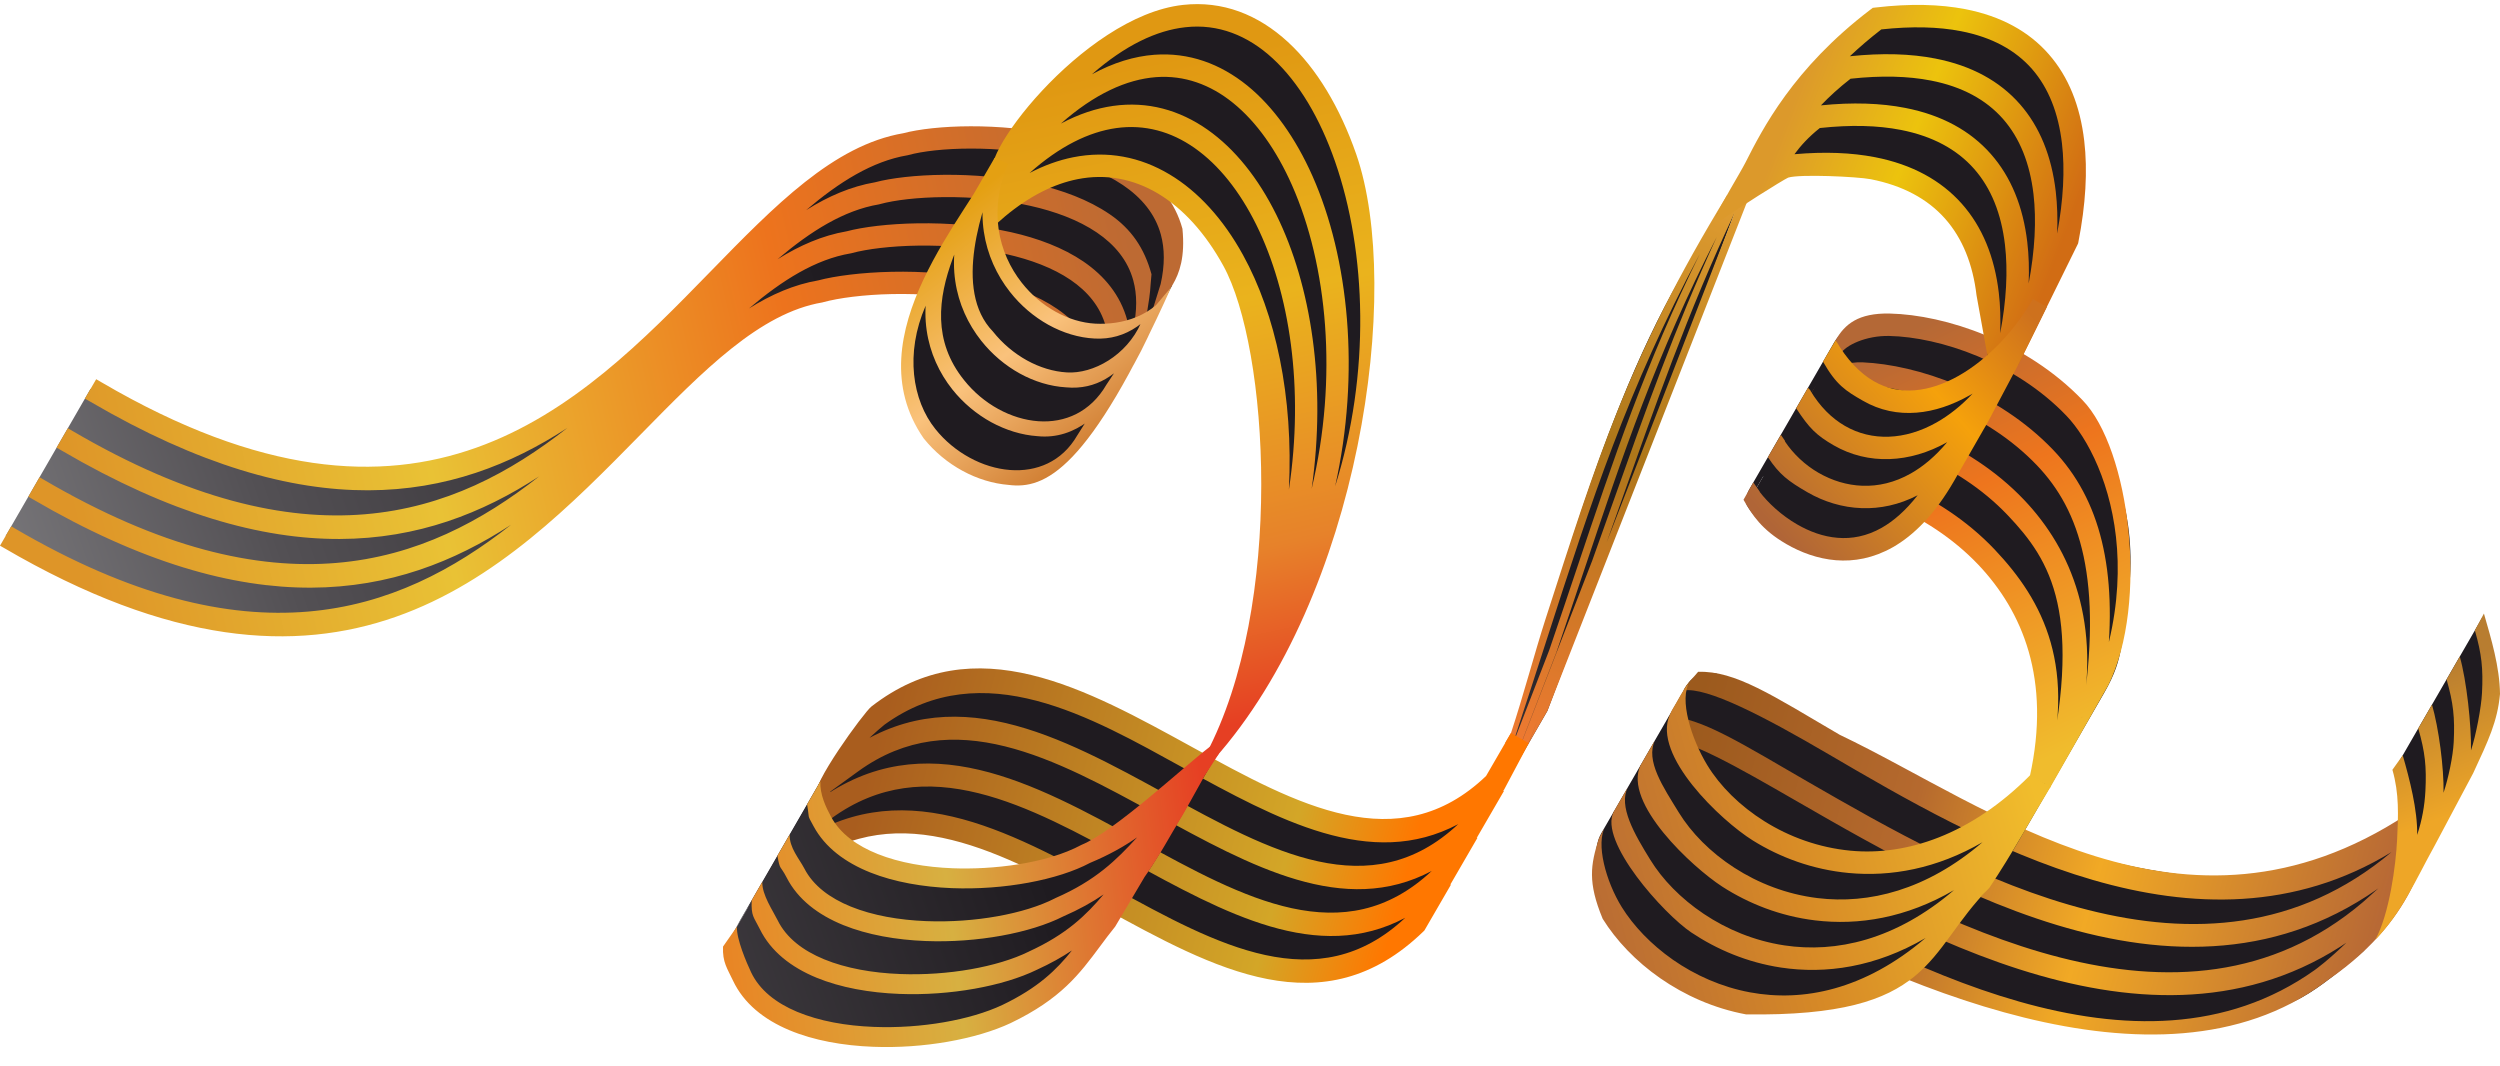 <?xml version="1.0" encoding="UTF-8"?>
<!DOCTYPE svg PUBLIC "-//W3C//DTD SVG 1.1//EN" "http://www.w3.org/Graphics/SVG/1.1/DTD/svg11.dtd">
<!-- Creator: CorelDRAW 2021.5 -->
<svg xmlns="http://www.w3.org/2000/svg" xml:space="preserve" width="504px" height="215px" version="1.1" style="shape-rendering:geometricPrecision; text-rendering:geometricPrecision; image-rendering:optimizeQuality; fill-rule:evenodd; clip-rule:evenodd"
viewBox="0 0 504 215"
 xmlns:xlink="http://www.w3.org/1999/xlink"
 xmlns:xodm="http://www.corel.com/coreldraw/odm/2003">
 <defs>
  <style type="text/css">
   <![CDATA[
    .fil10 {fill:url(#id0)}
    .fil2 {fill:url(#id1)}
    .fil22 {fill:url(#id2)}
    .fil6 {fill:url(#id3)}
    .fil16 {fill:url(#id4)}
    .fil4 {fill:url(#id5)}
    .fil14 {fill:url(#id6)}
    .fil0 {fill:url(#id7)}
    .fil18 {fill:url(#id8)}
    .fil20 {fill:url(#id9)}
    .fil8 {fill:url(#id10)}
    .fil12 {fill:url(#id11)}
    .fil15 {fill:url(#id12);fill-rule:nonzero}
    .fil3 {fill:url(#id13);fill-rule:nonzero}
    .fil19 {fill:url(#id14);fill-rule:nonzero}
    .fil23 {fill:url(#id15);fill-rule:nonzero}
    .fil7 {fill:url(#id16);fill-rule:nonzero}
    .fil13 {fill:url(#id17);fill-rule:nonzero}
    .fil1 {fill:url(#id18);fill-rule:nonzero}
    .fil21 {fill:url(#id19);fill-rule:nonzero}
    .fil17 {fill:url(#id20);fill-rule:nonzero}
    .fil9 {fill:url(#id21);fill-rule:nonzero}
    .fil5 {fill:url(#id22);fill-rule:nonzero}
    .fil11 {fill:url(#id23);fill-rule:nonzero}
   ]]>
  </style>
  <linearGradient id="id0" gradientUnits="userSpaceOnUse" x1="32.81" y1="165.02" x2="541.94" y2="-0.67">
   <stop offset="0" style="stop-opacity:1; stop-color:#868588"/>
   <stop offset="0.129" style="stop-opacity:1; stop-color:#535054"/>
   <stop offset="0.341" style="stop-opacity:1; stop-color:#1F1B20"/>
   <stop offset="0.549" style="stop-opacity:1; stop-color:#1F1B20"/>
   <stop offset="0.702" style="stop-opacity:1; stop-color:#1F1B20"/>
   <stop offset="0.871" style="stop-opacity:1; stop-color:#1F1B20"/>
   <stop offset="1" style="stop-opacity:1; stop-color:black"/>
  </linearGradient>
  <linearGradient id="id1" gradientUnits="userSpaceOnUse" xlink:href="#id0" x1="1.54" y1="179.59" x2="548.46" y2="-15.24">
  </linearGradient>
  <linearGradient id="id2" gradientUnits="userSpaceOnUse" xlink:href="#id0" x1="1.55" y1="179.58" x2="548.46" y2="-15.24">
  </linearGradient>
  <linearGradient id="id3" gradientUnits="userSpaceOnUse" xlink:href="#id0" x1="255.62" y1="79.23" x2="414.31" y2="60.28">
  </linearGradient>
  <linearGradient id="id4" gradientUnits="userSpaceOnUse" xlink:href="#id0" x1="1.55" y1="179.59" x2="548.45" y2="-15.24">
  </linearGradient>
  <linearGradient id="id5" gradientUnits="userSpaceOnUse" xlink:href="#id0" x1="1.55" y1="179.58" x2="548.46" y2="-15.24">
  </linearGradient>
  <linearGradient id="id6" gradientUnits="userSpaceOnUse" xlink:href="#id0" x1="1.55" y1="179.59" x2="548.46" y2="-15.24">
  </linearGradient>
  <linearGradient id="id7" gradientUnits="userSpaceOnUse" xlink:href="#id0" x1="1.55" y1="179.59" x2="548.46" y2="-15.24">
  </linearGradient>
  <linearGradient id="id8" gradientUnits="userSpaceOnUse" xlink:href="#id0" x1="1.55" y1="179.58" x2="548.46" y2="-15.24">
  </linearGradient>
  <linearGradient id="id9" gradientUnits="userSpaceOnUse" xlink:href="#id0" x1="1.55" y1="179.58" x2="548.46" y2="-15.24">
  </linearGradient>
  <linearGradient id="id10" gradientUnits="userSpaceOnUse" xlink:href="#id0" x1="100.11" y1="268.52" x2="385.79" y2="44.77">
  </linearGradient>
  <linearGradient id="id11" gradientUnits="userSpaceOnUse" xlink:href="#id0" x1="1.55" y1="179.59" x2="548.46" y2="-15.24">
  </linearGradient>
  <linearGradient id="id12" gradientUnits="userSpaceOnUse" x1="228.05" y1="50.03" x2="13.72" y2="99.48">
   <stop offset="0" style="stop-opacity:1; stop-color:#BD6A33"/>
   <stop offset="0.322" style="stop-opacity:1; stop-color:#ED731D"/>
   <stop offset="0.671" style="stop-opacity:1; stop-color:#E9C235"/>
   <stop offset="1" style="stop-opacity:1; stop-color:#DE9528"/>
  </linearGradient>
  <linearGradient id="id13" gradientUnits="userSpaceOnUse" x1="494.05" y1="164.31" x2="484.03" y2="137.22">
   <stop offset="0" style="stop-opacity:1; stop-color:#EEA627"/>
   <stop offset="1" style="stop-opacity:1; stop-color:#B87D30"/>
  </linearGradient>
  <linearGradient id="id14" gradientUnits="userSpaceOnUse" x1="187.92" y1="45.45" x2="224.82" y2="93.77">
   <stop offset="0" style="stop-opacity:1; stop-color:#E4A012"/>
   <stop offset="0.49" style="stop-opacity:1; stop-color:#FAC27C"/>
   <stop offset="1" style="stop-opacity:1; stop-color:#C76F22"/>
  </linearGradient>
  <linearGradient id="id15" gradientUnits="userSpaceOnUse" x1="244.44" y1="173.74" x2="131.35" y2="186.75">
   <stop offset="0" style="stop-opacity:1; stop-color:#E63F23"/>
   <stop offset="0.471" style="stop-opacity:1; stop-color:#D7B041"/>
   <stop offset="1" style="stop-opacity:1; stop-color:#EE781C"/>
  </linearGradient>
  <linearGradient id="id16" gradientUnits="userSpaceOnUse" x1="306.41" y1="148.8" x2="351.67" y2="40.19">
   <stop offset="0" style="stop-opacity:1; stop-color:#ED7931"/>
   <stop offset="0.522" style="stop-opacity:1; stop-color:#AE771A"/>
   <stop offset="1" style="stop-opacity:1; stop-color:#E19D31"/>
  </linearGradient>
  <linearGradient id="id17" gradientUnits="userSpaceOnUse" x1="410.37" y1="64.43" x2="359.65" y2="108.6">
   <stop offset="0" style="stop-opacity:1; stop-color:#CE711D"/>
   <stop offset="0.369" style="stop-opacity:1; stop-color:#F5A10B"/>
   <stop offset="1" style="stop-opacity:1; stop-color:#B06537"/>
  </linearGradient>
  <linearGradient id="id18" gradientUnits="userSpaceOnUse" x1="340.67" y1="146.85" x2="480.58" y2="185.5">
   <stop offset="0" style="stop-opacity:1; stop-color:#9C5A1D"/>
   <stop offset="0.329" style="stop-opacity:1; stop-color:#B5692E"/>
   <stop offset="0.6" style="stop-opacity:1; stop-color:#F1A925"/>
   <stop offset="1" style="stop-opacity:1; stop-color:#B76835"/>
  </linearGradient>
  <linearGradient id="id19" gradientUnits="userSpaceOnUse" x1="410.01" y1="158.66" x2="321.31" y2="183.08">
   <stop offset="0" style="stop-opacity:1; stop-color:#F1BD2C"/>
   <stop offset="0.561" style="stop-opacity:1; stop-color:#D78A26"/>
   <stop offset="1" style="stop-opacity:1; stop-color:#B96C34"/>
  </linearGradient>
  <linearGradient id="id20" gradientUnits="userSpaceOnUse" x1="248.75" y1="146.17" x2="220.13" y2="14.98">
   <stop offset="0" style="stop-opacity:1; stop-color:#E63F23"/>
   <stop offset="0.251" style="stop-opacity:1; stop-color:#E7822A"/>
   <stop offset="0.62" style="stop-opacity:1; stop-color:#EAB31D"/>
   <stop offset="1" style="stop-opacity:1; stop-color:#E09812"/>
  </linearGradient>
  <linearGradient id="id21" gradientUnits="userSpaceOnUse" x1="177.24" y1="147.75" x2="283.47" y2="176.93">
   <stop offset="0" style="stop-opacity:1; stop-color:#A95D1E"/>
   <stop offset="0.78" style="stop-opacity:1; stop-color:#D3A627"/>
   <stop offset="1" style="stop-opacity:1; stop-color:#FF7700"/>
  </linearGradient>
  <linearGradient id="id22" gradientUnits="userSpaceOnUse" x1="375.38" y1="71.1" x2="413.45" y2="152.55">
   <stop offset="0" style="stop-opacity:1; stop-color:#B46836"/>
   <stop offset="0.38" style="stop-opacity:1; stop-color:#EE751D"/>
   <stop offset="1" style="stop-opacity:1; stop-color:#F0BC2D"/>
  </linearGradient>
  <linearGradient id="id23" gradientUnits="userSpaceOnUse" x1="359.56" y1="25.58" x2="416.38" y2="47.26">
   <stop offset="0" style="stop-opacity:1; stop-color:#DC992B"/>
   <stop offset="0.412" style="stop-opacity:1; stop-color:#ECC30D"/>
   <stop offset="1" style="stop-opacity:1; stop-color:#D16C14"/>
  </linearGradient>
 </defs>
 <g id="Слой_x0020_1">
  <g id="_1467009322288">
   <path class="fil0" d="M340.73 137.28c1.12,-1.16 2.81,-1.77 5.28,-1.49 5.24,1.8 8.88,4.43 11.46,6.98 5.51,2.72 10.67,8.16 16.31,11 23.63,11.89 49.71,21.91 73.09,23.2 6.58,0.36 12.85,0.09 18.91,-1.1 5.58,-1.09 9.98,-1.52 15.31,-4.4 3.87,-2.09 8.71,-6.16 12.54,-9.4 1.16,-1.52 2.19,-3.03 3.09,-4.52l0.98 -1.71 -0.48 0.86 -17.12 29.65c-1.02,1.77 -2.21,3.56 -3.59,5.38 -3.83,3.24 -8.67,7.3 -12.54,9.39 -5.33,2.88 -9.73,3.31 -15.31,4.41 -6.06,1.18 -12.33,1.45 -18.91,1.09 -23.38,-1.29 -49.46,-11.3 -73.09,-23.2 -5.64,-2.84 -10.8,-8.28 -16.31,-11 -2.58,-2.55 -6.22,-5.17 -11.46,-6.97 -2.47,-0.29 -4.16,0.32 -5.28,1.48l17.12 -29.65z"/>
   <path class="fil1" d="M330.74 154.27c6.23,0.86 15.24,5.98 27.16,12.74 32.12,18.21 81.58,46.25 118.49,14.84 0.01,-0.01 10.96,-9.8 10.98,-9.81l1.37 -0.67c-0.02,0.02 -9.4,13.9 -9.41,13.91 -39.32,33.48 -90.45,4.48 -123.66,-14.35 -11.5,-6.52 -20.78,-11.78 -26.16,-12.52l1.23 -4.14zm-5.41 9.37c6.02,1.62 14.47,6.35 25.19,12.34 31.69,17.71 80.44,44.95 116.13,19.58 0.02,-0.01 10.56,-7.45 22.36,-24.66l0.01 0.01c-0.05,-1.45 -0.68,13.52 -19.38,26.42 -0.53,0.36 -0.9,0.67 -1.13,0.84 -33.56,24.67 -87.52,0.01 -120.18,-18.24 -10.44,-5.84 -19.04,-10.64 -24.55,-12.13l1.55 -4.16zm11.04 -19.13c6.3,-0.06 15.36,5.76 28.22,13.17 31.48,18.13 79.71,45.9 117.54,14.1 -39.03,23.84 -83.64,-2.26 -113.51,-19.74 -12.84,-7.52 -24.59,-13.66 -29.26,-12.83 0.89,-1.71 1.99,-2.51 2.98,-3.77 7.48,-0.25 14.9,4.7 28.56,12.7 30.18,14.35 69.35,45.61 114.26,16.1 2.05,5.5 1.65,4.43 1.65,4.43l2.11 2.53c-40.84,39.96 -92.78,9.85 -126.57,-9.61 -12.27,-7.07 -21.98,-12.66 -27.06,-12.61l1.08 -4.47z"/>
  </g>
  <g id="_1467009318880">
   <path class="fil2" d="M480.58 185.5c6.08,-11.07 5.51,-21.29 2.65,-31.22l17.12 -29.65c2.86,9.92 3.43,20.15 -2.65,31.21l-17.12 29.66z"/>
   <path class="fil3" d="M495.89 132.36c1.37,4.76 2.36,13.93 2.26,18.92 1,-3 2.08,-8.68 2.22,-11.57 0.25,-4.92 -0.06,-7.85 -1.44,-12.63l1.83 -3.39c1.48,5.15 3.17,10.72 3.24,16.21 -0.5,5.53 -2.35,9.39 -5.4,15.96l-7.78 14.63c-3.89,7 -6.43,13.21 -11.96,18.97 2.88,-5.25 4.15,-15.21 4.39,-20.09 0.25,-4.93 0.44,-9.4 -0.94,-14.18l2.08 -2.92c1.37,4.75 3.01,11.06 2.91,16.05 1,-3.01 1.51,-5.95 1.66,-8.84 0.25,-4.92 -0.06,-7.85 -1.44,-12.63l2.77 -4.79c1.37,4.75 2.42,12.76 2.33,17.76 0.99,-3.01 1.9,-7.33 2.05,-10.22 0.24,-4.93 -0.07,-7.85 -1.44,-12.63l2.66 -4.61z"/>
  </g>
  <g id="_1467009320416">
   <path class="fil4" d="M352.14 101.79c-0.24,-1.16 -0.01,-2.21 0.52,-3.13l17.12 -29.65c1.57,-2.72 5.82,-4.28 8.89,-3.84 7.63,1.1 14.71,2.23 20.69,4.68 15.96,6.54 35.06,22.72 29.01,55.03 0,0 -0.11,1.83 -0.16,2.3 -0.16,1.63 -0.34,2.05 -0.55,3.22 -0.52,2.9 -1.18,5.33 -3.54,9.43l-0.11 0.19 -17.12 29.65c-3.73,6.46 -8.11,12.29 -13.01,17.22l17.12 -29.65 0.05 -0.05 0.04 -0.35c0.05,-0.48 0.16,-2.3 0.16,-2.3 6.05,-32.32 -13.05,-48.5 -29.01,-55.03 -5.98,-2.45 -13.06,-3.58 -20.69,-4.69 -1.9,-0.27 -4.24,0.22 -6.13,1.28l-3.28 5.69z"/>
   <path class="fil5" d="M359.83 88.97c1.44,-2.49 4.24,-6.51 10.23,-6.11 5.28,0.36 11.97,1.88 18.73,4.78 6.76,2.9 13.61,7.19 19.24,13.11 9.67,10.17 15.68,25.04 11.31,45.68l-7.03 11.37c7.89,-34.04 1.19,-44.74 -7.56,-53.94 -5.16,-5.43 -11.48,-9.38 -17.73,-12.07 -6.26,-2.69 -12.43,-4.09 -17.26,-4.42 -4.25,-0.28 -7.18,0.11 -7.73,1.07l-2.2 0.53zm-5.64 10.9c1.24,-2.15 4.59,-7.72 10.33,-7.2 5.13,0.46 11.73,2.02 18.42,4.94 6.71,2.92 13.55,7.22 19.18,13.17 9.79,10.34 16.94,23.8 10.13,47.24l-3.05 -1.44c4.37,-19.66 -1.49,-33.34 -10.35,-42.71 -5.16,-5.44 -11.49,-9.41 -17.71,-12.12 -6.23,-2.72 -12.32,-4.17 -17.02,-4.59 -3.96,-0.36 -6.59,-0.19 -6.95,0.42l-2.98 2.29zm15.88 -31.3c1.83,-3.19 4.53,-5.5 10.92,-5.36 5.6,0.13 12.5,1.55 19.39,4.41 6.88,2.85 13.79,7.15 19.45,13.04 9.56,9.83 13.38,40.87 5.22,57.45 -0.01,0.04 -11.83,20.81 -11.84,20.85l-1.17 -1.15c24.78,-35.99 13.07,-65.14 4.53,-74.02 -5.18,-5.4 -11.56,-9.35 -17.93,-12 -6.36,-2.64 -12.67,-3.95 -17.74,-4.06 -4.74,-0.11 -8.87,1.91 -9.84,3.59l-0.99 -2.75zm-5.33 11.38c1.64,-2.84 4.6,-7.18 10.81,-6.9 5.44,0.24 12.23,1.71 19.05,4.59 6.82,2.88 13.7,7.18 19.33,13.07 9.56,10.01 13.01,24.39 10.73,44.2l-4.97 9.75c4.38,-27.95 -0.39,-41.79 -9.03,-50.84 -5.17,-5.41 -11.51,-9.36 -17.81,-12.02 -6.3,-2.66 -12.54,-4.02 -17.5,-4.24 -4.51,-0.2 -8.8,2.18 -9.56,3.5l-1.05 -1.11z"/>
  </g>
  <g id="_1466954268096">
   <path class="fil6" d="M301.76 156.95c9.5,-26.73 19.16,-70 37.1,-101.07l17.12 -29.65 0.18 -0.32 -0.21 0.37 -43.99 117.02 -8.32 14.43 -1.88 -0.78z"/>
   <path class="fil7" d="M342.68 51.19c-14.63,27.48 -21.75,49.54 -30.79,77.54 -2.11,6.54 -4.32,13.4 -6.79,20.83l0.23 0.68 -1.89 -0.48 1.18 -2c2.43,-7.3 4.81,-16.3 6.94,-22.9 10.28,-31.84 16.63,-52.75 36.64,-85.54l0.49 0.29 0.08 -0.15 1 0.55 0.06 -0.12 1.03 0.51 0.01 -0.04 1.6 -0.33 -40.51 103.27 -3.83 6.66 41.56 -107.05c-9.43,19.96 -16.18,39.35 -23.29,59.41 -1.21,3.4 -2.44,6.86 -4.01,11.26l-14.34 36.53 -1.31 -0.37 14.24 -36.69c1.19,-3.31 2.61,-7.33 4,-11.23 6.69,-18.88 12.59,-35.53 21.12,-54.06 -12.22,23.87 -18.83,43.6 -26.92,67.72 -1.75,5.21 -3.56,10.61 -5.43,16.08l-7.25 18.72 -1.4 -0.54 7.22 -18.66c1.97,-5.75 3.73,-11.01 5.43,-16.07 7.64,-22.8 13.98,-41.68 24.93,-63.82z"/>
  </g>
  <g id="_1466954269776">
   <path class="fil8" d="M147.87 188.01l1.35 -2.5 17.12 -29.65c14.11,-24.43 40.32,-21.16 64.85,-9.28 6.33,3.06 8.02,5.19 18.51,10.64l0.01 0 0.01 0 0.01 0.01 0 0 0.02 0.01 0.01 0.01 0.01 0 0.01 0.01 0.03 0.01 0.01 0.01 0.01 0 -0.01 0.03c2.61,1.54 33.36,17.65 51.94,-0.36l1.88 0.78c-1.29,2.25 -11.43,19.31 -12.81,20.69 -18.26,31.62 -58.33,8.44 -58.32,8.42l0 0c-10.42,-5.43 -12.12,-7.55 -18.44,-10.61 -23.72,-11.48 -49.02,-14.92 -63.41,6.96l-2.79 4.82z"/>
   <path class="fil9" d="M297.85 168.91l-5.35 9.23 -0.13 0.13 0.14 0.08 -5.35 9.23 -0.22 0.22c-20.2,19.57 -42.12,7.54 -64.54,-4.77 -20.3,-11.13 -41.03,-22.51 -60.12,-8.61l-2.66 -3.65c21.43,-15.59 43.42,-3.52 64.95,8.3 20.76,11.39 41.05,22.53 58.73,5.95 -17.65,9.38 -36.42,-0.92 -55.56,-11.43 -20.29,-11.13 -41.02,-22.51 -60.12,-8.61l-2.66 -3.65c21.43,-15.59 43.42,-3.52 64.96,8.3 20.75,11.39 41.04,22.53 58.72,5.95 -17.64,9.38 -36.42,-0.92 -55.56,-11.43 -20.26,-11.12 -40.96,-22.48 -60.04,-8.67 -0.02,0.02 -7.9,5.73 -7.93,5.75l5.19 -9.34c21.43,-15.59 43.42,-3.52 64.96,8.3 20.75,11.39 41.04,22.53 58.72,5.95 -17.65,9.38 -36.42,-0.92 -55.56,-11.42 -18.31,-10.06 -40.26,-22.93 -60.08,-8.65 0,0 -8.47,6.8 -10.55,12.16 -0.37,0.96 -0.47,2.15 -0.82,2.55 -0.78,0.9 -1.64,0.29 -1.64,0.29l-0.7 -0.63c-1.44,-1.77 9.55,-16.85 11.04,-18 20.9,-16.25 43.4,-3.5 64.93,8.31 20.86,11.45 41.25,22.64 58.99,5.69l5.03 -8.68 3.58 2.07 -5.01 9.43 -0.14 0.13 0.14 0.08 -5.35 9.23 -0.13 0.13 0.14 0.08z"/>
  </g>
  <g id="_1466954315280">
   <path class="fil10" d="M356.16 25.91c1.02,-1.75 2.06,-3.46 3.13,-5.13 4.69,-6.81 10.62,-12.38 17.63,-16.86 33.08,-3.88 45.68,14.64 39.86,44.45l-4.99 13.03 -17.12 29.66 4.99 -13.03c5.82,-29.82 -6.78,-48.33 -39.86,-44.46 -7.01,4.48 -7.41,2.89 -12.1,9.7 -1.07,1.67 -0.81,-1.3 -1.82,0.45l10.28 -17.81z"/>
   <path class="fil11" d="M403.97 73.11l-1.48 -0.44 -1.84 -1.08 -2.18 -12.04c-0.74,-6.3 -2.85,-11.54 -6.37,-15.5 -3.51,-3.94 -8.49,-6.65 -14.96,-7.92 -2.68,-0.52 -14.33,-1.06 -16.65,-0.32 -1.24,0.58 -10.31,6.29 -13.66,8.7l-0.95 -0.79c0.82,-2.18 4.92,-8.81 6.02,-10.98 3.38,-6.67 9.61,-18.96 25.15,-30.78l0.5 -0.38 0.6 -0.07c6.91,-0.81 12.93,-0.66 18.08,0.34 7.26,1.42 12.84,4.54 16.82,9.1 3.97,4.53 6.31,10.43 7.13,17.44 0.71,6.02 0.29,12.89 -1.18,20.42l-0.06 0.28 -12.07 24.5 -2.9 -0.48zm-0.73 -5.93c1.25,-6.59 1.58,-12.59 0.96,-17.84 -0.73,-6.24 -2.79,-11.43 -6.25,-15.33 -3.44,-3.89 -8.34,-6.57 -14.74,-7.82 -4.65,-0.91 -10.08,-1.06 -16.33,-0.38 -2.29,1.81 -3.92,3.64 -5.12,5.28 6.1,-0.54 11.51,-0.32 16.24,0.6 7.49,1.46 13.3,4.67 17.48,9.36 4.15,4.66 6.63,10.75 7.48,17.98 0.3,2.57 0.39,5.29 0.28,8.15zm5.46 -18.36c0.31,2.63 0.4,5.41 0.28,8.33 1.25,-6.67 1.59,-12.73 0.97,-18.03 -0.73,-6.16 -2.75,-11.28 -6.15,-15.15 -3.39,-3.85 -8.2,-6.5 -14.51,-7.73 -4.6,-0.9 -10,-1.05 -16.22,-0.37 -2.3,1.79 -4.28,3.6 -5.97,5.37 6.41,-0.65 12.07,-0.45 16.98,0.51 7.41,1.44 13.14,4.62 17.25,9.27 4.1,4.63 6.53,10.65 7.37,17.8zm5.74 -10.21c0.31,2.67 0.4,5.5 0.28,8.48 1.25,-6.74 1.59,-12.85 0.97,-18.19 -0.72,-6.1 -2.7,-11.17 -6.03,-14.98 -3.32,-3.79 -8.05,-6.41 -14.3,-7.63 -4.55,-0.89 -9.9,-1.03 -16.09,-0.36 -2.33,1.8 -4.43,3.61 -6.34,5.41 6.54,-0.69 12.27,-0.51 17.22,0.46 7.35,1.43 13,4.58 17.05,9.18 4.03,4.58 6.41,10.54 7.24,17.63z"/>
  </g>
  <g id="_1466954313792">
   <path class="fil12" d="M411.79 61.4l-1.8 3.34 -17.12 29.65c-15.64,27.11 -36.32,15.18 -40.73,7.4l17.12 -29.66c4.24,7.48 23.5,18.78 38.88,-4.4l3.65 -6.33z"/>
   <path class="fil13" d="M359.03 87.67l0.86 1.26 -0.06 0.04c1.69,2.54 4.05,4.77 6.82,6.37l0.01 0c2.65,1.53 5.67,2.48 8.82,2.59 3.16,0.11 6.49,-0.63 9.76,-2.49 2.49,-1.41 4.96,-3.47 7.31,-6.3 -3.8,2.14 -7.76,3.28 -11.62,3.41 -3.96,0.14 -7.79,-0.78 -11.25,-2.77 -3.49,-2.02 -4.95,-3.45 -7.57,-7.48l2.38 -4.13 0.51 0.54 -0.04 0.02c1.92,3.22 4.31,5.59 6.98,7.13 2.71,1.57 5.73,2.29 8.85,2.18 3.17,-0.11 6.46,-1.08 9.65,-2.89 2.51,-1.43 4.96,-3.36 7.24,-5.8l-0.59 0.34c-3.47,1.96 -7.1,3.22 -10.72,3.5 -3.71,0.3 -7.39,-0.42 -10.84,-2.42 -3.43,-1.97 -5.33,-3.15 -8.01,-7.86l2.55 -4.34c2.25,3.97 4.96,6.71 7.7,8.29 2.61,1.51 5.41,2.05 8.25,1.82 2.94,-0.23 5.94,-1.28 8.84,-2.92 5.86,-3.32 11.25,-9.02 14.98,-15.48l2.8 1.61c-2.48,5.02 -3.66,7.42 -6.18,12.43l-5.91 11.15 -0.01 0c-0.24,0.42 -0.48,0.83 -0.72,1.23l-5.88 10.26c-3.89,6.74 -8.11,10.96 -12.36,13.37 -3.91,2.21 -7.8,2.91 -11.48,2.61 -3.64,-0.3 -7.04,-1.56 -10.01,-3.28l0.01 0c-4.94,-2.85 -6.91,-5.92 -8.61,-8.91l1.98 -3.5 1.32 1.9 -0.03 0.02c1.67,2.18 4.33,4.7 7.59,6.58l0.01 0c2.43,1.4 5.19,2.44 8.09,2.67 2.85,0.24 5.87,-0.3 8.9,-2.02 2.42,-1.37 4.85,-3.49 7.25,-6.56 -3.77,1.95 -7.59,2.73 -11.26,2.6 -3.94,-0.13 -7.68,-1.31 -10.94,-3.19l0 0c-3.89,-2.25 -5.68,-3.59 -7.99,-7.09l2.62 -4.49z"/>
  </g>
  <g id="_1466954311248">
   <path class="fil14" d="M18.25 78.4c97.1,56.83 122.91,-42.31 164.29,-49.32 13.32,-3.63 60.56,-1.95 53.65,28.66l-17.12 29.66c6.91,-30.62 -40.33,-32.29 -53.65,-28.66 -41.38,7 -67.19,106.14 -164.29,49.32l17.12 -29.66z"/>
   <path class="fil15" d="M19.39 76.45l1.12 0.65c64.26,37.61 96.14,4.91 122.6,-22.23 13.11,-13.45 24.95,-25.6 38.99,-28.01 6.29,-1.66 19.42,-2.23 31.35,0.46 5.66,1.28 11.08,3.28 15.46,6.24 4.56,3.08 8,7.18 9.47,12.56 1.12,11.39 -4.56,12.94 -5.59,17.52l-1.03 0.76 2.23 -7.15c0.86,-3.83 0.81,-7.12 0.04,-9.95 -1.15,-4.21 -3.93,-7.48 -7.65,-9.99 -3.89,-2.63 -8.78,-4.42 -13.92,-5.58 -11.31,-2.55 -23.61,-2.03 -29.33,-0.47l-0.15 0.04 -0.07 0.01c-7.04,1.2 -13.7,5.36 -20.39,11.05 4.46,-2.8 9.04,-4.78 13.88,-5.61 6.42,-1.71 20.08,-2.42 32.27,0.33 5.5,1.24 10.75,3.19 14.99,6.07 4.42,3 7.06,6.92 8.48,12.14 -0.36,3.69 -0.1,2.77 -0.85,7.39l-0.74 2.71 -2.13 3.15 0 -2.15c0.86,-3.81 0.81,-7.07 0.05,-9.85 -1.11,-4.08 -3.78,-7.24 -7.34,-9.66 -3.73,-2.53 -8.45,-4.27 -13.45,-5.39 -11.57,-2.61 -24.38,-1.95 -30.25,-0.35l-0.15 0.04 -0.07 0.02c-7.06,1.19 -13.74,5.37 -20.46,11.07 4.48,-2.81 9.08,-4.8 13.94,-5.64 6.57,-1.74 20.74,-2.61 33.18,0.19 5.36,1.21 10.44,3.11 14.54,5.9 4.26,2.91 7.47,6.79 8.85,11.87 0.93,3.42 -0.37,3.34 -1.38,7.84l-3.33 4.68 0.31 -1.58c0.85,-3.78 0.8,-7.01 0.05,-9.76 -1.07,-3.93 -3.63,-6.98 -7.05,-9.32 -3.59,-2.45 -8.14,-4.13 -12.99,-5.22 -11.8,-2.66 -25.13,-1.84 -31.15,-0.2l-0.15 0.04 -0.07 0.01c-7.08,1.2 -13.77,5.39 -20.51,11.11 4.5,-2.83 9.12,-4.83 13.99,-5.67 6.71,-1.78 21.4,-2.83 34.07,0.03 5.21,1.18 10.13,3.01 14.09,5.73 4.13,2.83 7.21,6.6 8.56,11.54 3.41,12.52 -1.77,-3.25 -4.41,10.85 0.84,-3.76 0.8,-6.95 0.06,-9.67 -1.04,-3.79 -3.48,-6.74 -6.76,-8.99 -3.46,-2.37 -7.84,-4 -12.54,-5.05 -12.02,-2.72 -25.87,-1.73 -32.04,-0.05l-0.15 0.04 -0.07 0.02c-12.6,2.13 -24,13.74 -36.62,26.6 -27.72,28.22 -61.13,62.25 -128.47,22.84l-0.7 -0.4 2.27 -3.91 0.7 0.42c47.19,27.61 77.02,17.38 100.06,-0.73 -22.89,14.93 -52.4,20.62 -96.49,-5.18l-0.83 -0.48 2.26 -3.91 0.85 0.49c47.11,27.58 76.89,17.39 99.88,-0.68 -22.84,14.89 -52.3,20.53 -96.31,-5.22l-0.98 -0.57 2.27 -3.91 0.98 0.58c47.05,27.53 76.77,17.4 99.71,-0.64 -22.79,14.85 -52.2,20.44 -96.13,-5.27l-1.12 -0.64 2.27 -3.91z"/>
  </g>
  <g id="_1466954307888">
   <path class="fil16" d="M184.75 62.07l2.3 -4.08 17.12 -29.66c7.16,-12.41 16.63,-24.75 38.02,-23.57 23.82,1.76 39.75,37.52 30.66,80.31 -3.04,17.26 -11.64,39.51 -20.69,55.18l-17.12 29.66c-3.7,6.4 -7.47,11.71 -10.97,15.13l17.12 -29.66c0.8,-0.78 1.61,-1.65 2.44,-2.62 5.51,-12.6 10.06,-26.44 12.1,-38.04 9.08,-42.78 -6.84,-78.55 -30.66,-80.31 -19.58,-1.08 -29.17,9.17 -36.15,20.43l-4.17 7.23z"/>
   <path class="fil17" d="M200.64 35.76c-5.03,-2.39 17.52,-32.52 37.84,-34.77 8,-0.89 15.16,1.95 21.16,7.47 5.8,5.33 10.49,13.2 13.77,22.61 9.5,27.31 0.73,89 -28.63,121.97l-1.68 -0.92c15.99,-30.16 12.62,-82.03 3.52,-98.55 -3.59,-6.53 -8.09,-11.51 -13.16,-14.55 -4.95,-2.95 -10.48,-4.05 -16.27,-2.89 -9.42,1.89 -19.64,9.71 -29.38,25.1l-2.38 -1.88c2.27,-3.58 12.51,-19.28 15.21,-23.59zm19.49 -20.78c4.35,-2.37 8.57,-3.64 12.6,-3.94 6.92,-0.51 13.24,1.78 18.71,6.2 5.3,4.3 9.77,10.61 13.17,18.28 7.31,16.52 9.67,39.62 4.55,62.52 7.17,-22.69 6.34,-47.23 -0.02,-65.49 -3.03,-8.71 -7.31,-15.94 -12.56,-20.77 -5.04,-4.64 -11.01,-7.03 -17.61,-6.29 -5.8,0.64 -12.13,3.62 -18.84,9.49zm12.93 0.57c-5.92,0.45 -12.39,3.37 -19.18,9.36 3.59,-1.92 7.11,-3.08 10.53,-3.56 6.93,-0.98 13.38,0.82 19.03,4.79 5.5,3.86 10.23,9.78 13.88,17.17 7.02,14.23 10.12,34.1 7.11,55.23 5.35,-22.38 3.17,-45.08 -3.96,-61.2 -3.11,-7.03 -7.15,-12.76 -11.88,-16.59 -4.57,-3.7 -9.82,-5.62 -15.53,-5.2zm-25.5 19.33c2.95,-1.55 5.87,-2.59 8.75,-3.17 6.94,-1.39 13.56,-0.09 19.46,3.44 5.78,3.45 10.84,9.02 14.82,16.25 6.54,11.88 10.2,28.38 9.25,47.32 3.1,-20.49 0.18,-39.72 -6.57,-53.41 -3.32,-6.71 -7.55,-12.05 -12.43,-15.47 -4.72,-3.32 -10.08,-4.82 -15.81,-4.02 -5.51,0.78 -11.4,3.65 -17.47,9.06z"/>
  </g>
  <g id="_1466954306640">
   <path class="fil18" d="M236.19 57.74l-0.61 1.16 -17.12 29.65c-10.89,18.87 -45.51,0.73 -33.71,-26.48l17.12 -29.65c-11.57,26.69 21.52,44.65 33.06,27.5l1.26 -2.18z"/>
   <path class="fil19" d="M200.41 32c-1.42,10 -18.81,28.8 -6.04,44.65 1.93,2.42 4.31,4.4 6.89,5.81 2.57,1.41 5.35,2.27 8.08,2.46 5.31,0.37 10.5,-1.81 13.73,-7.39l13.09 -19.71c-3.88,6.71 -11.3,31.75 -27.02,30.11 -3.17,-0.22 -6.36,-1.21 -9.32,-2.82 -2.93,-1.61 -5.63,-3.85 -7.81,-6.58 -5.29,-6.64 -7.58,-16.22 -2.94,-26.93l11.34 -19.6zm2.83 1.02c-4.03,9.3 -1.98,17.97 2.74,23.97 1.92,2.44 4.27,4.44 6.84,5.86 2.54,1.41 5.28,2.25 8,2.4 5.29,0.27 11.84,-1.39 15.37,-7.51l0 0c-4.18,7.24 -9.16,10.85 -15.52,10.51 -3.19,-0.16 -6.38,-1.14 -9.32,-2.77 -2.91,-1.62 -5.58,-3.88 -7.74,-6.63 -5.34,-6.78 -7.66,-16.56 -3.13,-27.02l2.76 1.19zm-1.38 -0.59c-4.08,9.42 -9.75,26.09 -1.69,34.4 1.92,2.42 4.29,4.4 6.87,5.83 2.56,1.41 5.32,2.26 8.04,2.42 5.3,0.33 12.05,-3.41 14.94,-9.96l6.1 -7.24c-4.03,6.98 -8.87,21.39 -21.21,20.21 -3.18,-0.19 -6.38,-1.17 -9.32,-2.79 -2.92,-1.61 -5.6,-3.86 -7.78,-6.61 -5.32,-6.71 -7.62,-16.39 -3.03,-26.97l7.08 -9.29zm-15.26 29.22c-4.17,9.62 -2.68,19.05 1.96,24.83 1.93,2.42 4.33,4.38 6.93,5.79 2.58,1.41 5.37,2.27 8.11,2.48 5.33,0.42 10.49,-1.64 13.56,-6.95l19.03 -30.06c-16.69,37.21 -25.59,40.93 -32.83,40.02 -3.15,-0.25 -6.35,-1.23 -9.31,-2.84 -2.95,-1.6 -5.66,-3.83 -7.84,-6.55 -14.42,-20.86 9.58,-45.72 14.27,-56.54l-13.88 29.82z"/>
  </g>
  <g id="_1466954302176">
   <path class="fil20" d="M393.88 186.89c-10.39,10.46 -23.13,16.89 -37,16.77 -12.87,-0.11 -23.69,-8.84 -33.63,-22.5 -1.34,-3.51 -2.45,-9.68 -0.43,-13.17l17.12 -29.65 0.79 -1.06 -1.37 2.38c-1.18,3.57 -0.17,8.74 1.01,11.85 9.94,13.66 20.76,22.39 33.63,22.5 13.87,0.11 26.61,-6.31 37,-16.77l-17.12 29.65z"/>
   <path class="fil21" d="M333.65 149.23c-1.98,4.13 1.65,9.44 4.79,14.56 2.52,4.1 6.38,8.03 11.18,11.13 4.82,3.12 10.57,5.38 16.83,6.14 10.24,1.24 21.9,-1.56 33.22,-11.27 -9.21,5.35 -18.5,7.01 -27.01,6.2 -7.18,-0.68 -13.79,-3.11 -19.32,-6.57 -6.41,-4 -20.3,-17.14 -16.72,-25.28l0.42 -0.92c1.22,-1.96 2.3,-4.32 3.65,-5.88 -2.34,3.6 0.38,11.8 3.5,16.92 2.58,4.23 6.58,8.22 11.54,11.32 4.98,3.12 10.92,5.31 17.35,5.92 11.2,1.06 24.21,-3.16 36.18,-15.2l4.18 2.25c-4.13,6.81 -7.76,13.52 -12.38,20.43 -12.98,13.06 -10.92,26.07 -49.07,25.52 -6.49,-1.21 -12.37,-3.87 -17.29,-7.29 -4.93,-3.43 -8.91,-7.65 -11.6,-11.98 -3.07,-7.4 -2.42,-10.89 -0.79,-16.13l1.34 -2.55c-2.02,3.49 0.12,11.19 3.29,16.31 2.36,3.8 5.92,7.55 10.34,10.64 4.44,3.09 9.73,5.48 15.53,6.56 10.61,1.97 23.04,-0.44 35.38,-10.96 -10.1,5.9 -20.14,7.32 -29.15,5.96 -6.75,-1.02 -12.91,-3.62 -18.07,-7.07 -5.57,-3.73 -18.76,-18.41 -15.64,-24.36l2.86 -4.95c-2,3.83 1.34,9.52 4.5,14.64 2.44,3.97 6.16,7.82 10.79,10.92 4.63,3.1 10.16,5.43 16.23,6.35 10.41,1.57 22.42,-1.06 34.21,-11.14 -9.62,5.61 -19.25,7.16 -28,6.1 -6.98,-0.84 -13.38,-3.36 -18.74,-6.82 -5.98,-3.87 -20.07,-16.89 -16.44,-24.46l2.91 -5.04z"/>
  </g>
  <g id="_1466954301456">
   <path class="fil22" d="M224.07 185.04c-6.42,6.26 -10.66,13.11 -21.4,17.54 -14.95,8.04 -55.69,8.21 -54.8,-14.57l17.12 -29.65c-0.89,22.78 39.85,22.61 54.8,14.56 10.74,-4.42 14.98,-11.28 21.4,-17.54l-17.12 29.66z"/>
   <path class="fil23" d="M159.2 168.24c-0.11,2.63 1.96,4.93 2.96,6.86 1.77,3.44 5.14,5.95 9.37,7.67 4.43,1.8 9.77,2.72 15.22,2.93 9.78,0.38 19.85,-1.48 25.9,-4.58l0.11 -0.06c8.16,-3.56 12.33,-7.71 16.48,-12.25 -2.63,1.84 -5.68,3.56 -9.47,5.14 -6.45,3.44 -17.35,5.51 -27.86,5.1 -5.83,-0.23 -11.59,-1.22 -16.44,-3.15 -5.06,-2.02 -9.16,-5.06 -11.46,-9.34 -1.39,-2.57 -0.75,-1.21 -1.3,-4.41l2.67 -4.63c-0.1,2.68 1.11,5.18 2.16,7.14 1.82,3.38 5.2,5.83 9.41,7.51 4.4,1.76 9.7,2.66 15.11,2.87 7.96,0.31 18.84,-0.88 25.95,-4.71 6.75,-2.78 20.08,-15.31 25.9,-19.79 2.53,-1.94 2,1.09 1.79,1.45l-2.88 4.45 -4.27 7.67c-2.61,4.22 -4.78,8.46 -7.8,12.68l-5.93 10.01c-1.1,1.35 -2.1,2.7 -3.08,4.02 -4.09,5.5 -7.84,10.56 -17.97,15.42l-0.02 0.01c-6.93,3.25 -17.57,5.18 -27.74,4.78 -6.05,-0.23 -11.95,-1.28 -16.86,-3.34 -5.13,-2.15 -9.21,-5.4 -11.38,-10 -1.15,-2.46 -2.14,-3.68 -2.01,-6.86l2.8 -4.01c-0.1,2.52 1.96,7.28 2.85,9.17 1.69,3.59 5.04,6.21 9.29,7.99 4.47,1.87 9.88,2.83 15.45,3.04 9.57,0.38 19.5,-1.4 25.9,-4.41 7.26,-3.48 10.96,-7.12 14.05,-11 -1.99,1.33 -4.29,2.62 -7.04,3.88 -6.77,3.31 -17.49,5.28 -27.75,4.88 -5.97,-0.23 -11.83,-1.26 -16.73,-3.28 -5.1,-2.11 -9.2,-5.3 -11.4,-9.79 -1.23,-2.49 -1.77,-2.54 -1.64,-5.8l2.14 -3.71c-0.1,2.57 2.16,5.84 3.1,7.75 1.73,3.52 5.09,6.09 9.33,7.84 4.44,1.83 9.82,2.77 15.34,2.98 9.67,0.38 19.67,-1.44 25.9,-4.49l0.05 -0.03c7.66,-3.51 11.56,-7.36 15.09,-11.53 -2.27,1.55 -4.9,3.03 -8.12,4.43 -6.62,3.36 -17.4,5.37 -27.76,4.97 -5.91,-0.23 -11.72,-1.24 -16.59,-3.21 -5.08,-2.06 -9.18,-5.18 -11.43,-9.58 -1.3,-2.53 -1.34,-1.35 -1.86,-4.42l2.47 -4.26z"/>
  </g>
 </g>
</svg>
